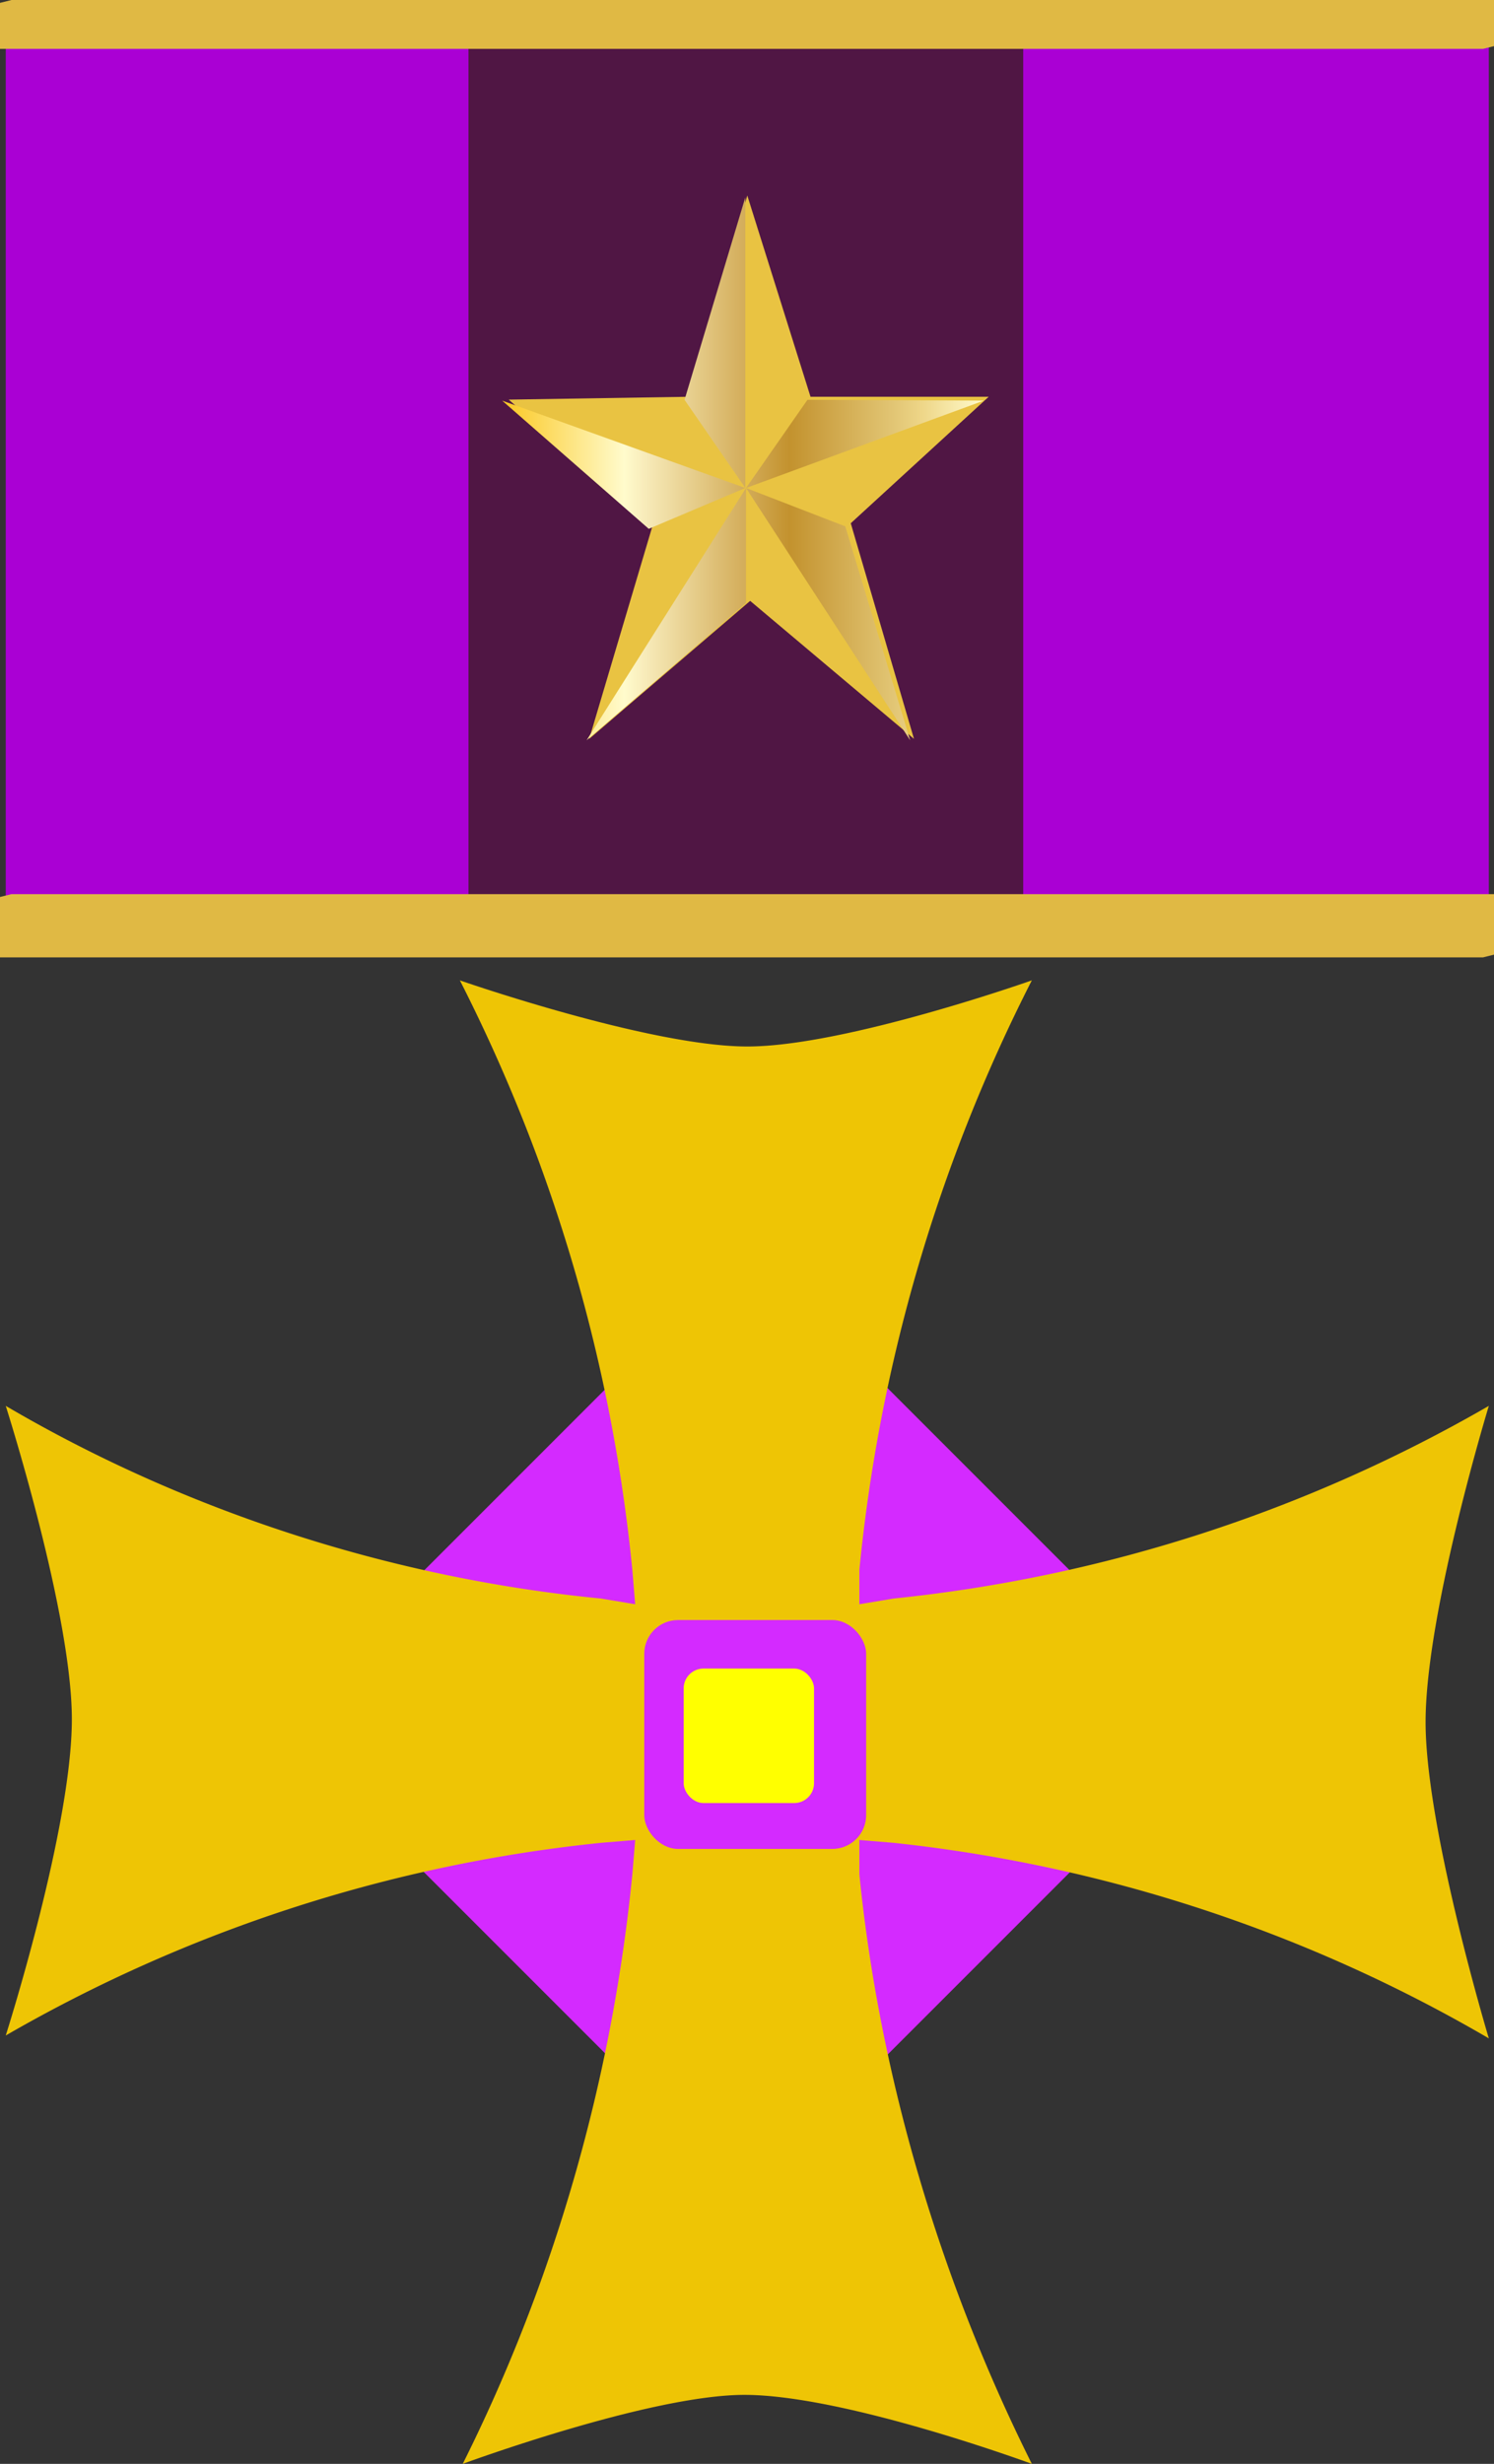 <svg xmlns="http://www.w3.org/2000/svg" xmlns:xlink="http://www.w3.org/1999/xlink" viewBox="0 0 5.198 8.57"><rect x="0" y="0" width="5.198" height="8.57" fill="#333333" stroke="none"/><defs><linearGradient xlink:href="#a" id="f" gradientUnits="userSpaceOnUse" gradientTransform="translate(.02 -.55)" x1="113.505" y1="72.665" x2="120.633" y2="72.665"/><radialGradient gradientUnits="userSpaceOnUse" r="29.031" cy="106.312" cx="48.095" id="a"><stop offset="0.006" stop-color="#fbc926"/><stop offset="0.253" stop-color="#fffbcc"/><stop offset="0.299" stop-color="#f7eab8"/><stop offset="0.39" stop-color="#e7cf8e"/><stop offset="0.516" stop-color="#d1a954"/><stop offset="0.596" stop-color="#c3922e"/><stop offset="0.814" stop-color="#e2c675"/><stop offset="0.871" stop-color="#eed688"/><stop offset="1" stop-color="#fffbcc"/></radialGradient><linearGradient xlink:href="#a" id="b" gradientUnits="userSpaceOnUse" gradientTransform="translate(.02 -.55)" x1="113.505" y1="72.665" x2="120.633" y2="72.665"/><linearGradient xlink:href="#a" id="c" gradientUnits="userSpaceOnUse" gradientTransform="translate(.02 -.55)" x1="113.505" y1="72.665" x2="120.633" y2="72.665"/><linearGradient xlink:href="#a" id="d" gradientUnits="userSpaceOnUse" gradientTransform="translate(.02 -.55)" x1="113.505" y1="72.665" x2="120.633" y2="72.665"/><linearGradient xlink:href="#a" id="e" gradientUnits="userSpaceOnUse" gradientTransform="translate(.02 -.55)" x1="113.505" y1="72.665" x2="120.633" y2="72.665"/></defs><g transform="translate(-110.78 -138.29)"><rect transform="rotate(45)" ry="0" y="20.683" x="181.025" height="2.331" width="2.331" fill="#d42aff" fill-rule="evenodd"/><path d="M112.39 146.86c.32-.64.52-1.34.59-2.05l.01-.12-.12.01a5.2 5.2 0 0 0-2.07.67s.23-.72.23-1.1c0-.37-.23-1.09-.23-1.09.63.37 1.35.6 2.07.67l.12.02-.01-.12a5.76 5.76 0 0 0-.6-2.05s.66.23 1 .23c.34 0 .99-.23.99-.23a5.75 5.75 0 0 0-.6 2.05v.12l.12-.02a5.2 5.2 0 0 0 2.07-.67s-.22.72-.22 1.1c0 .37.22 1.1.22 1.1a5.2 5.2 0 0 0-2.07-.68l-.12-.01v.12c.07.7.28 1.41.6 2.05 0 0-.65-.24-1-.24-.33 0-.98.24-.98.24z" fill="#eec505"/><g transform="matrix(1.731 0 0 1.727 -59.94 -51.53)" fill="#d42aff" fill-rule="evenodd"><rect width="0.446" height="0.461" x="99.92" y="113.176" ry="0.068"/><rect width="0.222" height="0.274" x="100.032" y="113.269" ry="0.04"/></g><g transform="matrix(1.017 0 0 1.015 11.54 29.22)" fill="#ff0" fill-rule="evenodd"><rect width="0.446" height="0.461" x="99.92" y="113.176" ry="0.068"/><rect width="0.222" height="0.274" x="100.032" y="113.269" ry="0.04"/></g><path fill="#aa00d4" fill-rule="evenodd" d="M110.8 138.33h5.16v3.28h-5.16z"/><path fill="#501644" fill-rule="evenodd" d="M112.41 138.33h1.93v3.28h-1.93z"/><path d="M110.82 138.29h5.16v.16l-.04.01h-5.16v-.16l.04-.01z" fill="#e0b944"/><path d="M113.18 139.67l.2-.7.22.7h.62l-.48.44.22.75-.57-.48-.56.48.22-.74-.5-.44z" fill="#e9c342" fill-rule="evenodd"/><path d="M117.13 73.76l-2.36 1.68 2.36-3.09z" fill="url(#b)" transform="matrix(.235 0 0 .284 85.85 119.44)"/><path d="M117.12 72.35l-1.43.5-2.17-1.57z" fill="url(#c)" transform="matrix(.235 0 0 .284 85.85 119.44)"/><path d="M117.12 72.35l-.9-1.08.9-2.48z" fill="url(#d)" transform="matrix(.235 0 0 .284 85.85 119.44)"/><path d="M118.04 71.27l2.61.01-3.52 1.07z" fill="url(#e)" transform="matrix(.235 0 0 .284 85.85 119.44)"/><path d="M118.6 72.82l.96 2.62-2.43-3.09z" fill="url(#f)" transform="matrix(.235 0 0 .284 85.85 119.44)"/><path d="M110.82 141.4h5.16v.21l-.04.01h-5.16v-.21l.04-.01z" fill="#e0b944"/></g></svg>